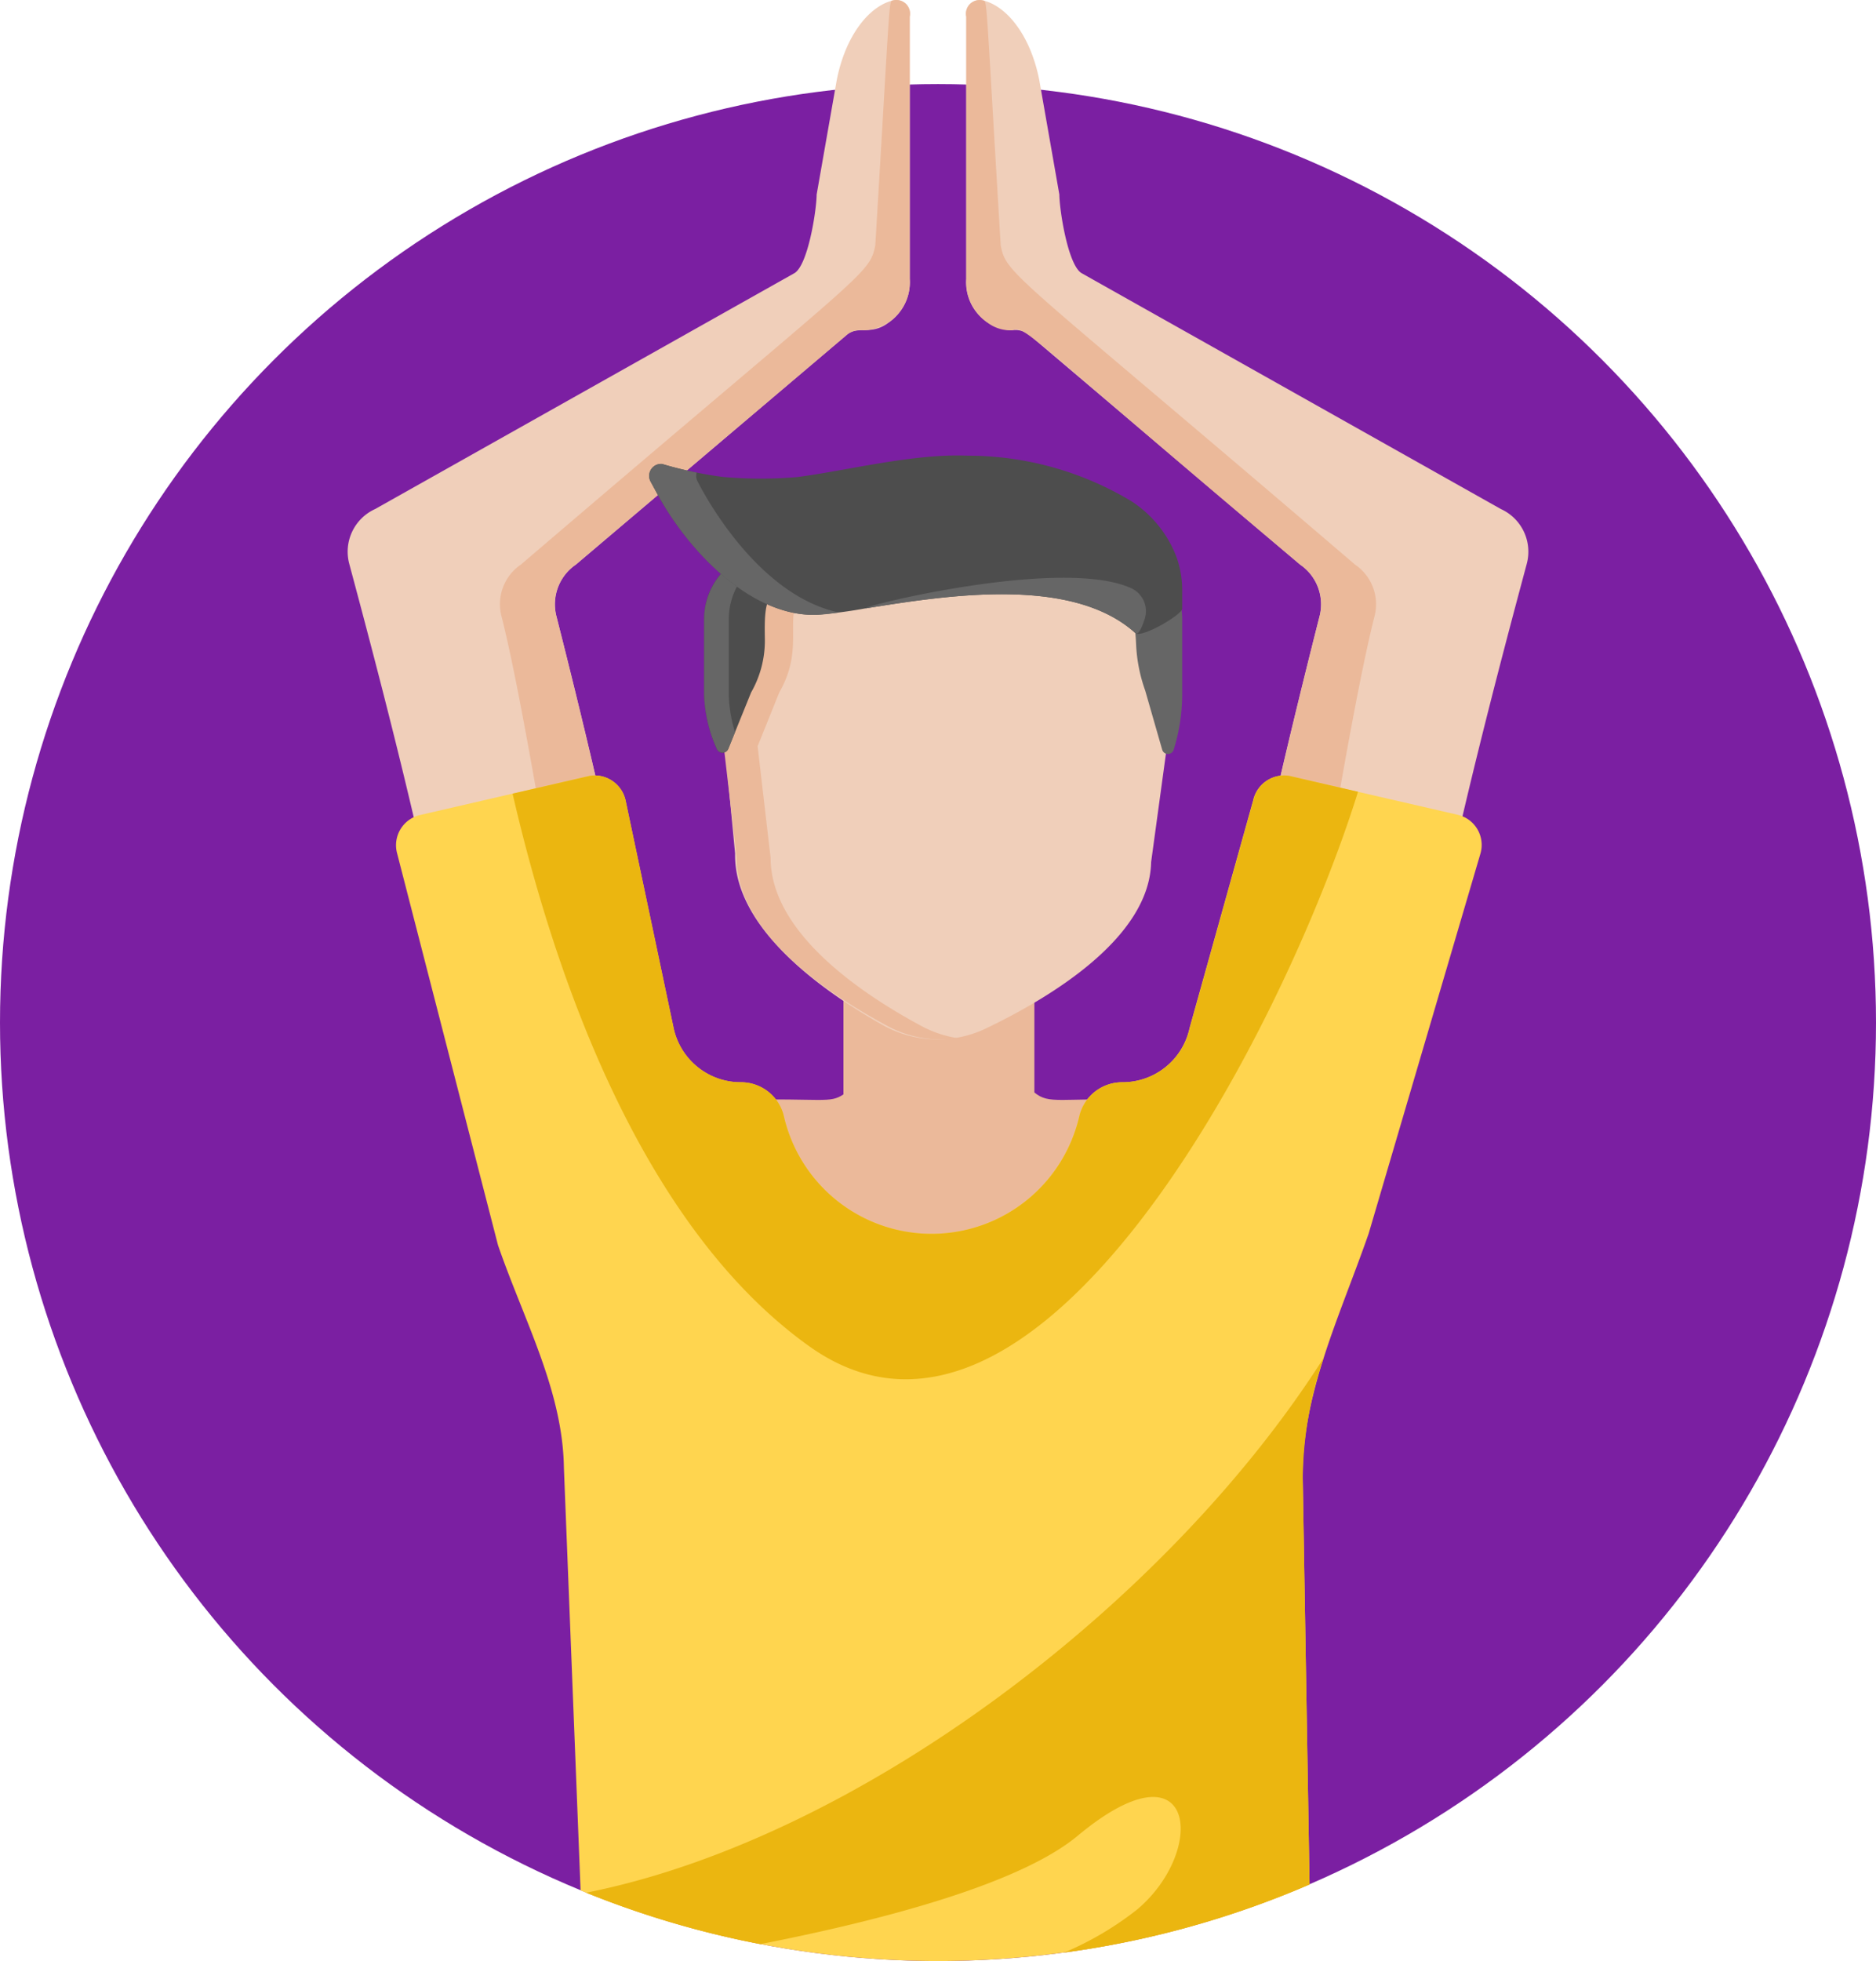 <svg xmlns="http://www.w3.org/2000/svg" width="90.18" height="94.221" viewBox="0 0 90.18 94.221">
  <g id="t1-ic25" transform="translate(-9024.5 -1822.212)">
    <circle id="Ellipse_3984" data-name="Ellipse 3984" cx="45.09" cy="45.09" r="45.09" transform="translate(9024.5 1826.253)" fill="#7b1fa2"/>
    <g id="Group_53445" data-name="Group 53445" transform="translate(9041.212 1822.212)">
      <path id="Path_102071" data-name="Path 102071" d="M9231.99,2084.858v-5.207h-9.179v5.3c-.666.446-.985.176-5.048.257,1.71,3.971,5.405,8.311,9.9,8.311,6.33,0,9.37-8.311,9.37-8.311C9233.209,2085.1,9232.717,2085.455,9231.99,2084.858Z" transform="translate(-9198.979 -2032.368)" fill="#ebb99a"/>
      <path id="Path_102072" data-name="Path 102072" d="M9120.322,1869.229c-1.334-7.126-3.587-15.565-4.756-19.926a2.251,2.251,0,0,1,1.243-2.632l20.143-11.326c.663-.359,1.076-3.029,1.081-3.782l.964-5.489c.426-2.184,1.583-3.579,2.712-3.842a.659.659,0,0,1,.8.782V1835.6a2.371,2.371,0,0,1-1.05,2.138c-.818.6-1.448.115-1.963.552l-13.031,11.048a2.312,2.312,0,0,0-.94,2.483c1.114,4.381,2.68,10.8,3.608,15.765Z" transform="translate(-9115.489 -1822.213)" fill="#f0cfba"/>
      <path id="Path_102073" data-name="Path 102073" d="M9175.049,1835.6a2.3,2.3,0,0,1-2.2,2.482,1.053,1.053,0,0,0-.809.207L9159,1849.334a2.3,2.3,0,0,0-.937,2.481c1.113,4.382,2.68,10.8,3.607,15.763l-3.2.6c-.919-5.31-2.134-12.776-3.044-16.361a2.3,2.3,0,0,1,.937-2.481c16.566-14.172,16.76-13.9,17.034-15.354.737-12.252.64-11.7.854-11.751a.658.658,0,0,1,.8.783V1835.6Z" transform="translate(-9148.032 -1822.212)" fill="#ebb99a"/>
      <path id="Path_102074" data-name="Path 102074" d="M9299.521,1869.229c1.334-7.126,3.586-15.565,4.756-19.926a2.25,2.25,0,0,0-1.244-2.632l-20.142-11.326c-.663-.359-1.077-3.029-1.082-3.782l-.963-5.489c-.427-2.184-1.583-3.579-2.713-3.842a.659.659,0,0,0-.8.782V1835.6a2.3,2.3,0,0,0,2.2,2.482,1.07,1.07,0,0,1,.813.208l13.031,11.048a2.312,2.312,0,0,1,.939,2.482c-1.114,4.381-2.68,10.8-3.608,15.765Z" transform="translate(-9247.597 -1822.213)" fill="#f0cfba"/>
      <path id="Path_102075" data-name="Path 102075" d="M9277.347,1835.6a2.379,2.379,0,0,0,1.049,2.137,1.811,1.811,0,0,0,1.155.344c.646-.264.758.274,13.841,11.257a2.3,2.3,0,0,1,.937,2.481c-1.112,4.382-2.679,10.8-3.606,15.763l3.2.6c.919-5.31,2.134-12.776,3.045-16.361a2.3,2.3,0,0,0-.937-2.481c-16.566-14.172-16.76-13.9-17.034-15.354-.737-12.252-.64-11.7-.854-11.751a.658.658,0,0,0-.8.783V1835.6Z" transform="translate(-9247.606 -1822.212)" fill="#ebb99a"/>
      <path id="Path_102076" data-name="Path 102076" d="M9235.229,1970.27l-.794,5.81c-.076,3.66-4.889,6.534-7.955,8a5.438,5.438,0,0,1-1.6.473h-.009c-.075.012-.15.019-.229.026s-.181.014-.273.017a5.4,5.4,0,0,1-2.833-.684c-2.854-1.608-7.173-4.637-7.1-8.244l-.557-5.838a10.249,10.249,0,0,1,5.426-8.917c2.407-1.2,4.072-.945,6.77-.893C9231.229,1960.123,9235.345,1964.737,9235.229,1970.27Z" transform="translate(-9195.812 -1934.659)" fill="#f0cfba"/>
      <g id="Group_53442" data-name="Group 53442" transform="translate(18.023 25.327)">
        <path id="Path_102077" data-name="Path 102077" d="M9271.525,1960.11c-.124.013-.273.013-.44.013C9271.23,1960.115,9271.375,1960.11,9271.525,1960.11Z" transform="translate(-9260.53 -1960.11)" fill="#ebb99a"/>
        <path id="Path_102078" data-name="Path 102078" d="M9224.913,1984.672c-.075.013-.149.022-.229.031s-.181.017-.272.022a5.4,5.4,0,0,1-2.847-.625c-2.886-1.549-7.268-4.488-7.268-8.095l-.678-5.825a10.249,10.249,0,0,1,5.239-9.027,9.426,9.426,0,0,1,5.314-1.021,9.2,9.2,0,0,0-7.14,4.166c-.1,1.012.215,2.191-.687,3.762l-1.042,2.587.624,5.358c0,3.607,4.382,6.546,7.269,8.095A5.4,5.4,0,0,0,9224.913,1984.672Z" transform="translate(-9213.619 -1960.12)" fill="#ebb99a"/>
      </g>
      <path id="Path_102079" data-name="Path 102079" d="M9213.831,1966.572c-2.081,1.406-2.151,1.811-2.118,3.773a5.007,5.007,0,0,1-.661,2.572l-1.1,2.715a.3.3,0,0,1-.539.024,6.852,6.852,0,0,1-.62-2.585v-3.639A3.3,3.3,0,0,1,9213.831,1966.572Z" transform="translate(-9191.658 -1939.647)" fill="#4d4d4d"/>
      <g id="Group_53443" data-name="Group 53443" transform="translate(14.497 21.886)">
        <path id="Path_102080" data-name="Path 102080" d="M9209.982,1969.432v3.639a6.685,6.685,0,0,0,.3,1.758l-.324.8a.3.3,0,0,1-.54.024,6.869,6.869,0,0,1-.62-2.585v-3.639a3.325,3.325,0,0,1,3.9-3.307A3.339,3.339,0,0,0,9209.982,1969.432Z" transform="translate(-9206.158 -1961.534)" fill="#666"/>
        <path id="Path_102081" data-name="Path 102081" d="M9306.531,1966.59c2.183,1.476,2.713,1.8,2.812,4.017a7.556,7.556,0,0,0,.437,2.23l.818,2.846a.288.288,0,0,0,.548.015,8.984,8.984,0,0,0,.414-2.614v-3.635a3.341,3.341,0,0,0-3.081-3.357A3.208,3.208,0,0,0,9306.531,1966.59Z" transform="translate(-9285.94 -1961.548)" fill="#666"/>
        <path id="Path_102082" data-name="Path 102082" d="M9220.041,1947.855v.878c0,.277-1.849,1.372-2.225,1.189l-.011-.006a.069.069,0,0,1-.018-.013l-.077-.069c-3.082-2.7-9.184-1.71-12.867-1.118l-.014,0a23.023,23.023,0,0,1-2.347.309c-2.108.076-4.16-1.316-5.737-3.074a14.154,14.154,0,0,1-.9-1.106,14.3,14.3,0,0,1-1.06-1.668l-.3-.553a.575.575,0,0,1,.548-.846,19,19,0,0,0,2.912.624,20.814,20.814,0,0,0,3.591.008c2.436-.32,5.6-1.139,8.188-1.029a15.269,15.269,0,0,1,7.86,2.18,5.536,5.536,0,0,1,2.2,2.74A4.762,4.762,0,0,1,9220.041,1947.855Z" transform="translate(-9194.421 -1941.374)" fill="#4d4d4d"/>
      </g>
      <g id="Group_53444" data-name="Group 53444" transform="translate(14.497 22.291)">
        <path id="Path_102083" data-name="Path 102083" d="M9203.542,1950.72c-.421.059-.779.1-1.06.109-3.162.114-6.2-3.074-7.693-5.848l-.3-.553a.575.575,0,0,1,.548-.846s.671.214,1.664.415a.563.563,0,0,0,.047.431C9196.783,1944.476,9199.392,1949.83,9203.542,1950.72Z" transform="translate(-9194.421 -1943.58)" fill="#666"/>
        <path id="Path_102084" data-name="Path 102084" d="M9264.488,1975.341c-.071.22-.274.83-.45.679-3.06-2.73-8.889-1.838-12.945-1.186l-.014,0c-.192-.105,9.43-2.475,12.756-.97A1.212,1.212,0,0,1,9264.488,1975.341Z" transform="translate(-9240.671 -1967.896)" fill="#666"/>
      </g>
      <path id="Path_102085" data-name="Path 102085" d="M9133.079,2047.643c1.255,3.636,3.116,6.989,3.168,10.7l.721,18.253.081,2.049a45.2,45.2,0,0,0,35.041-.286l-.327-19.462c-.07-4.048,1.751-7.748,3.168-11.808l5.372-18.253a1.487,1.487,0,0,0-1.1-1.874l-8.108-1.87a1.526,1.526,0,0,0-1.716,1.183l-3.058,10.941a3.3,3.3,0,0,1-3.22,2.6h-.045a2.121,2.121,0,0,0-2.045,1.667,7.287,7.287,0,0,1-14.185,0,2.12,2.12,0,0,0-2.085-1.667,3.3,3.3,0,0,1-3.221-2.6l-2.31-10.941a1.525,1.525,0,0,0-1.716-1.183l-8.16,1.883a1.489,1.489,0,0,0-1.109,1.826Z" transform="translate(-9125.852 -1987.816)" fill="#ffd54f"/>
      <path id="Path_102086" data-name="Path 102086" d="M9186.271,2205.546c5.957-1.168,12.476-2.9,15.245-5.2,5.68-4.729,6.252.66,2.887,3.52a15.108,15.108,0,0,1-3.538,2.088,44.782,44.782,0,0,0,11.806-3.273l-.327-19.461a18.065,18.065,0,0,1,1.013-5.852c-7.5,11.8-22.387,23.118-35.462,25.707A44.765,44.765,0,0,0,9186.271,2205.546Z" transform="translate(-9166.432 -2112.136)" fill="#ebb610"/>
      <path id="Path_102087" data-name="Path 102087" d="M9199.311,2025.855c-3.606,11.548-15.454,34.469-26.4,26.629-8.165-5.847-12.287-18.064-14.241-26.537l3.718-.858a1.526,1.526,0,0,1,1.716,1.183l2.31,10.941a3.3,3.3,0,0,0,3.221,2.6h.044a2.113,2.113,0,0,1,2.041,1.667,7.286,7.286,0,0,0,14.184,0,2.121,2.121,0,0,1,2.046-1.667H9188a3.3,3.3,0,0,0,3.221-2.6l3.058-10.941a1.525,1.525,0,0,1,1.716-1.183Z" transform="translate(-9150.742 -1987.814)" fill="#ebb610"/>
    </g>
  </g>
</svg>
